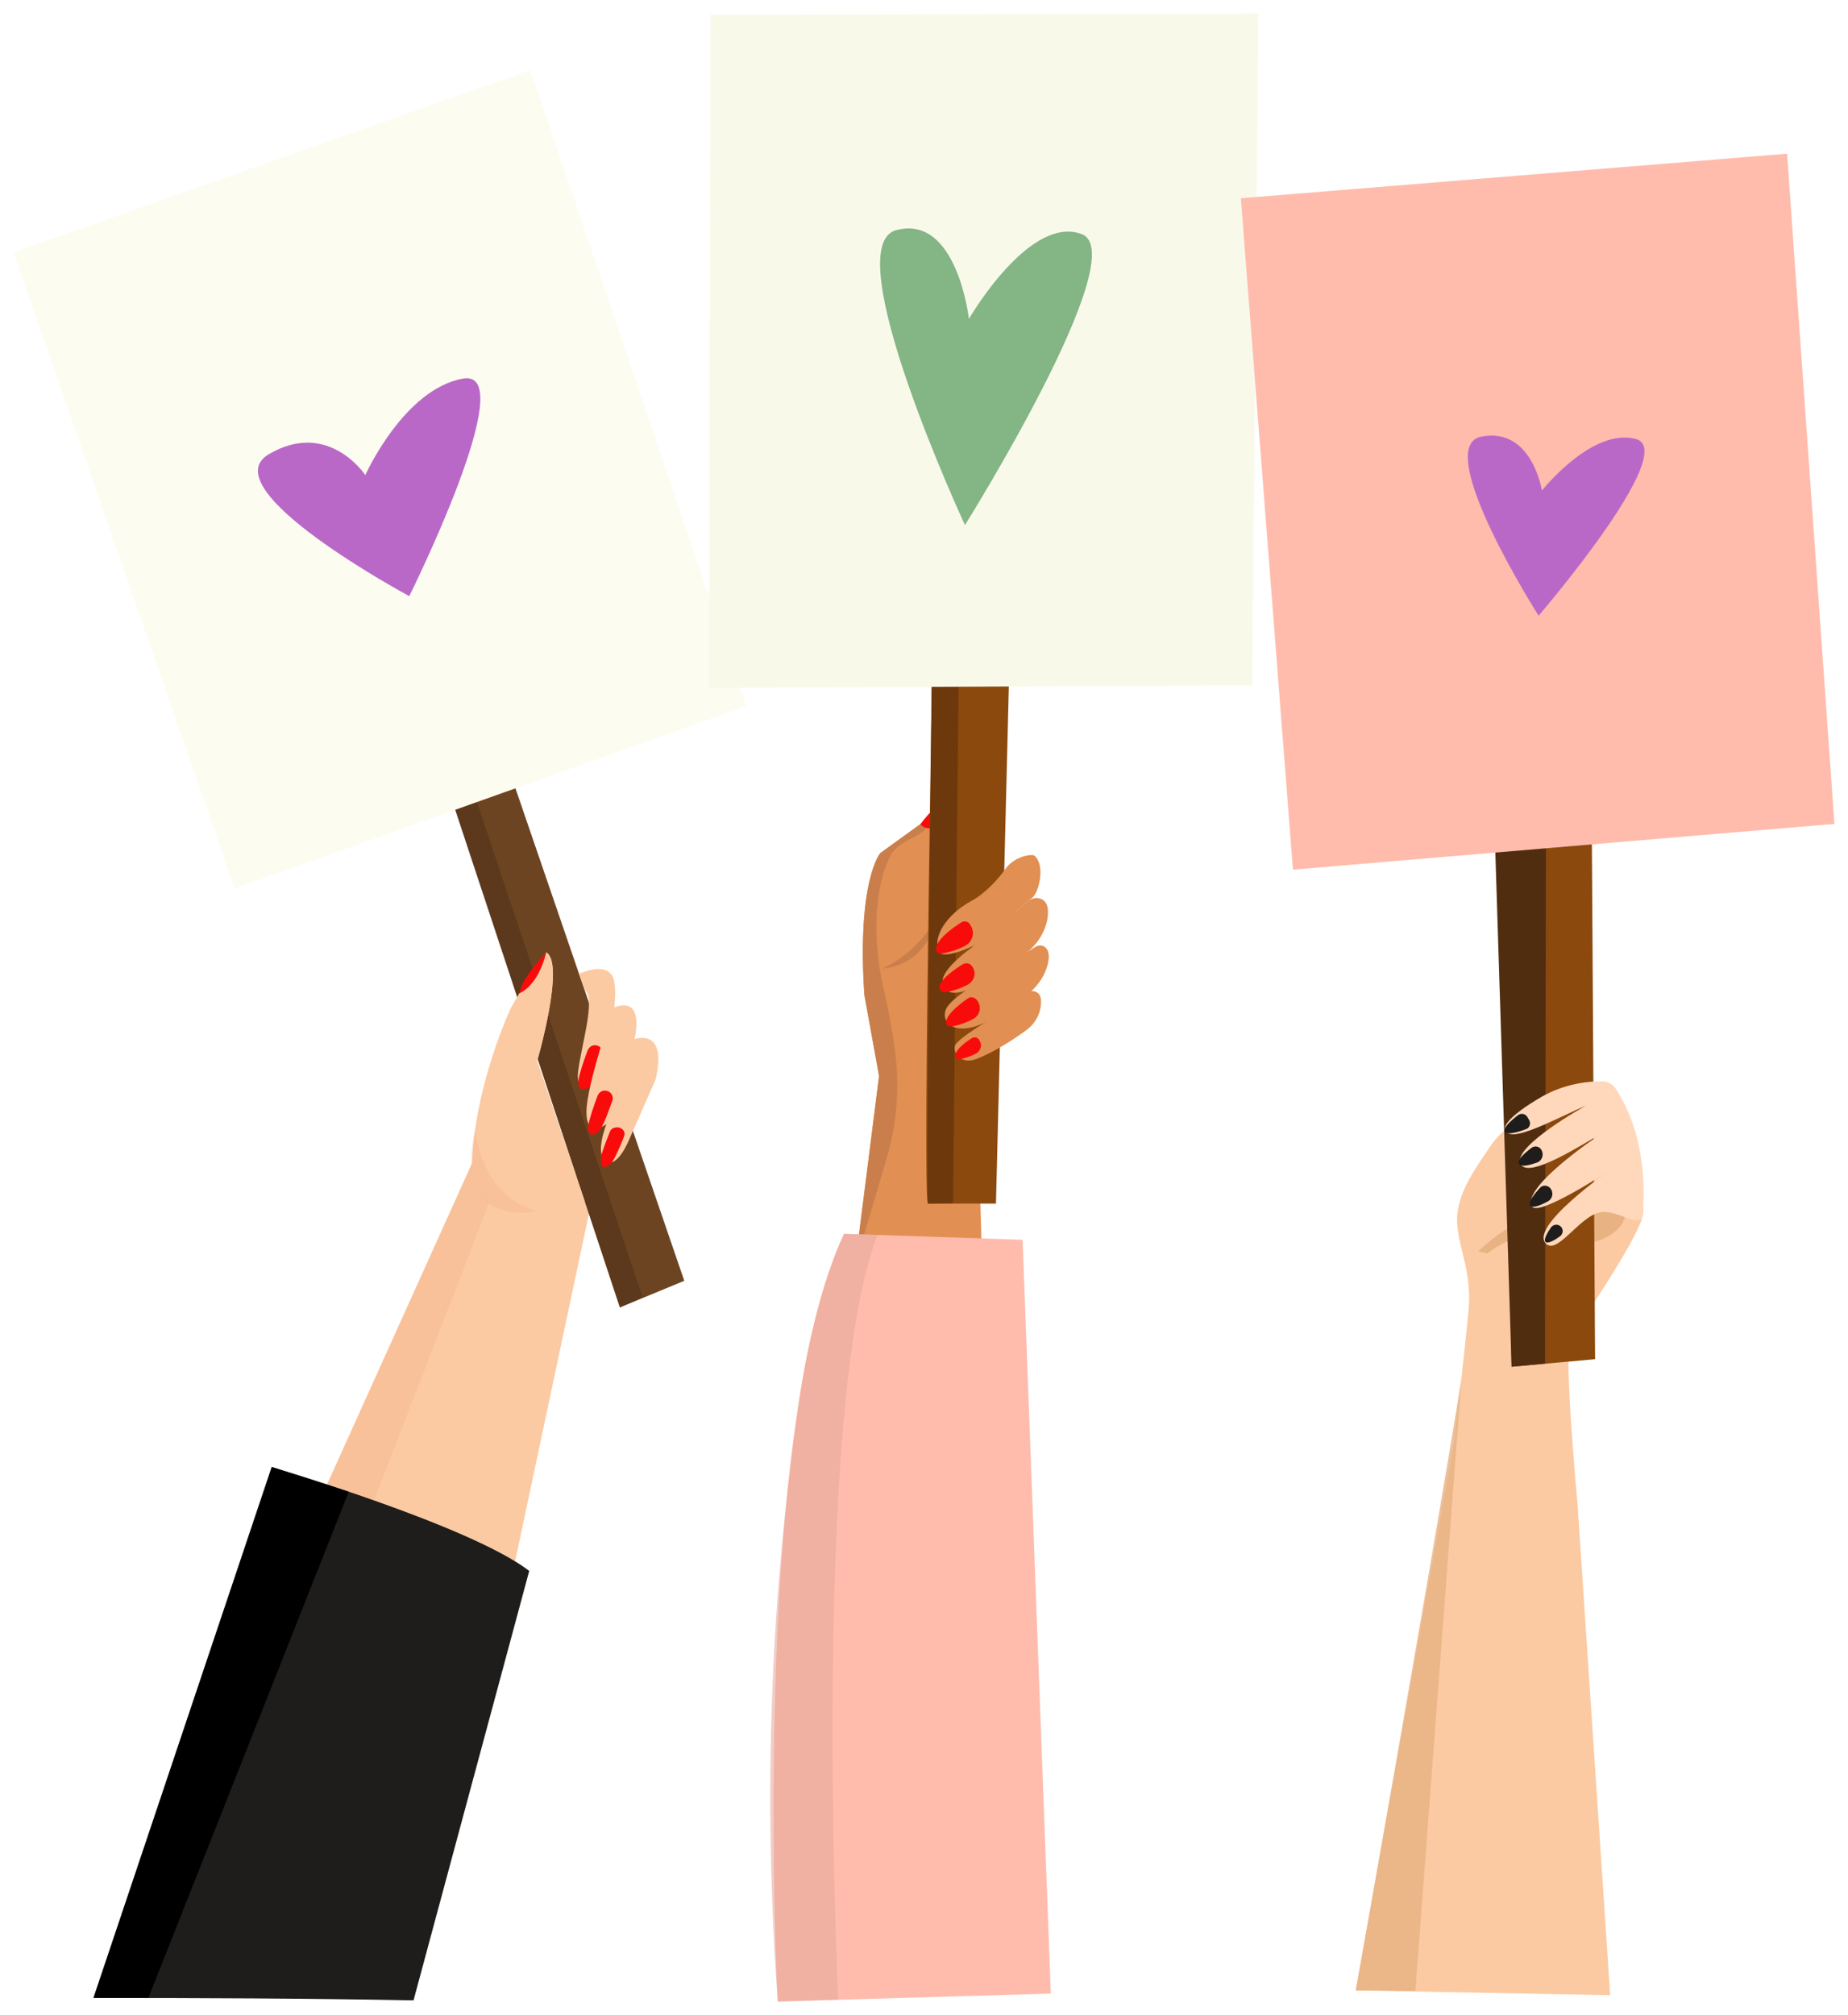 <svg width="544" height="593" viewBox="0 0 544 593" fill="none" xmlns="http://www.w3.org/2000/svg">
<g filter="url(#filter0_d)">
<path d="M138.936 338.351L82.41 463.55L145.841 482.757L175.567 342.802L138.936 338.351Z" fill="#FBCAA2"/>
<path opacity="0.33" d="M82.41 463.55L138.936 338.351L148.065 339.405L97.859 469.171L82.41 463.55Z" fill="#F4B089"/>
<path d="M182.472 380.748L201.431 372.901L141.511 198.162L123.839 203.55L182.472 380.748Z" fill="#6D4422"/>
<path opacity="0.36" d="M182.472 380.748L189.142 377.703L130.276 201.793L123.839 203.55L182.472 380.748Z" fill="#3F2613"/>
<path d="M170.417 282.604C170.417 282.604 177.79 278.973 180.248 283.189C182.589 287.405 179.312 301.694 179.312 301.694L176.386 311.766C175.801 313.64 174.397 315.162 172.641 315.514C171.12 315.865 169.715 315.162 170.183 311.297C171.12 303.568 175.333 290.333 172.29 287.523L170.417 282.604Z" fill="#FBCAA2"/>
<path d="M170.3 313.757C170.535 311.883 172.056 307.55 172.992 305.09C173.46 303.919 174.631 303.333 175.801 303.685C177.088 304.036 177.79 305.441 177.322 306.613C176.386 309.072 175.099 312.937 174.045 315.279C173.694 316.333 169.598 317.973 170.3 313.757Z" fill="#F90B0B"/>
<path d="M180.599 292.559C180.599 292.559 189.61 287.991 186.802 301.811L178.61 326.757C178.61 326.757 172.641 331.207 172.641 323.36C172.524 315.514 180.599 292.559 180.599 292.559Z" fill="#FBCAA2"/>
<path d="M173.226 327.108C173.46 325.234 174.982 320.901 175.918 318.441C176.386 317.27 177.556 316.685 178.727 317.036C180.014 317.387 180.716 318.793 180.248 319.964C179.312 322.423 178.259 325.703 176.971 327.928C175.801 330.036 172.641 331.324 173.226 327.108Z" fill="#F90B0B"/>
<path d="M186.684 301.811C186.684 301.811 196.632 298.063 193.004 313.64L185.163 331.441C185.163 331.441 181.769 339.874 178.375 337.766C174.981 335.658 178.492 326.874 178.492 326.874L186.684 301.811Z" fill="#FBCAA2"/>
<path d="M176.971 336.36C177.205 334.721 178.727 331.207 179.546 328.982C179.897 328.045 181.067 327.577 182.238 327.811C183.525 328.162 184.11 329.216 183.759 330.27C182.94 332.378 181.769 335.306 180.599 337.297C179.546 339.405 176.269 341.045 176.971 336.36Z" fill="#F90B0B"/>
<path d="M158.129 308.252C158.129 308.252 166.438 279.559 160.821 276.279C160.821 276.279 156.374 281.901 150.405 292.676C150.405 292.676 139.638 315.631 139.053 338.351C138.468 361.072 172.173 349.712 172.173 349.712L158.129 308.252Z" fill="#FBCAA2"/>
<path d="M158.129 308.252C158.129 308.252 166.438 279.559 160.821 276.279C160.821 276.279 156.374 281.901 150.405 292.676C150.405 292.676 139.638 315.631 139.053 338.351C138.468 361.072 172.173 349.712 172.173 349.712L158.129 308.252Z" fill="#FBCAA2"/>
<path d="M160.821 276.279C160.821 276.279 153.682 283.423 152.863 288.342C152.863 288.225 158.129 286.703 160.821 276.279Z" fill="#F90B0B"/>
<path opacity="0.33" d="M139.872 328.045C139.872 328.045 141.16 347.955 158.129 352.405C158.246 352.288 133.202 358.613 139.872 328.045Z" fill="#F4B089"/>
<path d="M121.733 584.649L155.789 458.279C138.468 444.928 79.953 427.712 79.953 427.712L27.523 583.946C58.887 583.946 90.369 584.063 121.733 584.649Z" fill="#1E1D1C"/>
<path d="M43.673 583.946L102.657 434.973L80.07 427.712L27.523 583.946C32.907 583.946 38.29 583.946 43.673 583.946Z" fill="black"/>
<path d="M4 70.27L69.069 257.423L219.687 203.784L156.14 16.631L4 70.27Z" fill="#FCFCF0"/>
<path d="M274.575 256.604C274.575 256.604 274.458 248.874 280.192 245.243C286.044 241.613 293.651 231.775 285.224 228.144L259.127 247C259.127 247 252.222 254.964 254.445 288.694L258.776 312.586L251.871 367.045L289.203 371.027L286.044 261.171L274.575 256.604Z" fill="#E18F52"/>
<path d="M260.999 336.829C264.042 326.64 264.861 315.865 263.457 305.324C262.638 298.766 261.35 292.324 259.829 285.649C257.254 274.405 256.786 258.009 262.169 247.703C264.861 242.432 274.341 242.081 273.755 236.577L273.872 236.459L259.127 247.117C259.127 247.117 252.222 255.081 254.445 288.811L258.776 312.703L251.871 367.162C251.988 367.162 255.85 354.514 260.999 336.829Z" fill="#C97E4B"/>
<path d="M259.829 280.964C259.829 280.964 272.351 280.964 275.979 265.505C275.979 265.505 270.83 276.045 259.829 280.964Z" fill="#C97E4B"/>
<path d="M270.947 238.568C270.947 238.568 276.447 230.369 283.82 228.964C283.82 228.964 284.99 229.198 285.576 230.369C286.044 231.541 285.693 232.829 284.756 233.649C282.884 235.171 278.671 238.45 274.692 239.622C273.287 239.973 271.883 239.622 270.947 238.568Z" fill="#F90B0B"/>
<path d="M274.926 165.721C274.926 165.721 271.415 350.18 273.17 350.18C274.926 350.18 293.183 350.18 293.183 350.18L297.864 162.207L274.926 165.721Z" fill="#8B490E"/>
<path d="M274.575 166.892C274.575 166.892 272.468 350.18 273.17 350.18C273.872 350.18 280.543 350.063 280.543 350.063L282.533 164.55L274.575 166.892Z" fill="#6D380C"/>
<path d="M295.874 251.802C298.683 247.82 303.949 247.234 304.534 247.82C307.811 250.631 305.822 258.712 303.832 260.234C301.843 261.757 288.15 273.586 288.15 273.586C288.15 273.586 277.617 278.973 276.33 275.928C274.575 271.829 278.32 265.27 286.044 261.054C290.023 258.946 294.236 254.261 295.874 251.802Z" fill="#E18F52"/>
<path d="M285.693 268.315L285.927 268.667C286.98 270.658 286.161 273.234 284.171 274.288C282.416 275.225 279.958 276.162 277.032 276.631C276.213 276.748 275.511 276.045 275.511 275.225C275.628 273.82 276.915 271.36 282.884 267.495C283.82 266.793 285.224 267.144 285.693 268.315Z" fill="#F90B0B"/>
<path d="M285.693 275.108C285.693 275.108 277.149 281.198 277.5 284.829C278.32 293.847 295.055 281.667 295.055 281.667L301.726 276.748C305.003 274.288 307.46 270.775 308.279 266.676C308.748 263.982 308.631 261.288 306.29 260.468C305.003 260 303.598 260.351 302.545 261.288L285.693 275.108Z" fill="#E18F52"/>
<path d="M286.161 280.378L286.395 280.73C287.448 282.486 286.746 284.712 284.873 285.766C283.235 286.586 281.011 287.523 278.437 287.991C277.149 288.225 276.096 286.937 276.681 285.766C277.266 284.477 279.022 282.486 283.352 279.793C284.288 279.207 285.576 279.441 286.161 280.378Z" fill="#F90B0B"/>
<path d="M290.257 283.892C290.257 283.892 280.075 289.279 278.437 293.027C276.915 296.775 280.777 301.108 289.789 297.009C295.406 294.432 300.438 290.333 303.481 287.757C305.822 285.649 307.577 282.955 308.397 279.91C308.865 278.036 308.982 276.045 307.811 274.874C306.992 274.054 305.705 274.054 304.769 274.64L290.257 283.892Z" fill="#E18F52"/>
<path d="M287.682 290.45L287.916 290.802C288.969 292.559 288.384 294.784 286.512 295.838C284.99 296.658 282.767 297.595 280.192 298.063C279.139 298.297 278.203 297.36 278.554 296.306C278.905 295.018 280.426 292.91 284.99 289.748C285.81 289.162 287.097 289.513 287.682 290.45Z" fill="#F90B0B"/>
<path d="M289.789 297.009C289.789 297.009 282.416 301.459 281.245 303.45C280.192 305.441 282.767 309.423 287.331 307.667C292.831 305.559 298.449 301.811 301.843 299.351C304.417 297.595 306.173 294.784 306.407 291.622C306.641 289.396 306.056 287.523 303.364 287.64L289.789 297.009Z" fill="#E18F52"/>
<path d="M288.267 302.045L288.384 302.279C289.204 303.568 288.618 305.324 287.331 306.027C286.161 306.613 284.522 307.315 282.533 307.667C281.714 307.784 281.011 307.081 281.245 306.261C281.596 305.207 282.65 303.685 286.161 301.459C286.863 301.108 287.799 301.225 288.267 302.045Z" fill="#F90B0B"/>
<path d="M248.477 359.081L301.024 360.838L309.333 582.658L228.933 585C228.933 585 220.507 417.64 248.477 359.081Z" fill="#FFBCAC"/>
<path opacity="0.56" d="M246.721 584.414C246.721 584.414 238.646 409.676 258.307 359.432L248.477 359.081C248.477 359.081 239.817 376.532 235.252 408.27C229.635 447.505 223.315 506.766 228.933 585L246.721 584.414Z" fill="#E5A69A"/>
<path d="M209.155 0.351L208.686 198.396L368.667 197.694L370.423 0L209.155 0.351Z" fill="#F9F9EA"/>
<g filter="url(#filter1_d)">
<path d="M285.224 85.847C285.224 85.847 281.714 54.928 263.808 59.73C246.019 64.531 284.054 146.514 284.054 146.514C284.054 146.514 333.909 66.874 318.461 60.901C303.013 55.045 285.224 85.847 285.224 85.847Z" fill="#83B585"/>
</g>
<g filter="url(#filter2_d)">
<path d="M107.538 131.798C107.538 131.798 96.666 115.361 79.142 125.655C61.741 135.9 120.479 167.431 120.479 167.431C120.479 167.431 153.803 100.382 136.323 103.403C118.871 106.493 107.538 131.798 107.538 131.798Z" fill="#BA68C8"/>
</g>
<path d="M483.591 353.811C485.581 345.964 471.771 317.739 454.451 321.135C454.451 321.135 443.216 326.64 439.12 332.73C435.024 338.82 429.289 346.315 428.938 354.162C428.587 362.009 433.385 369.504 432.332 381.099C431.279 392.694 428.236 419.279 428.236 419.279L399.095 581.721L473.995 583.126L464.398 438.838C464.398 438.838 460.185 393.396 462.292 390C464.281 386.604 481.602 361.658 483.591 353.811Z" fill="#FBCAA2"/>
<path d="M478.208 349.126C478.208 349.126 482.304 359.198 466.037 362.243L464.515 353.342L478.208 349.126Z" fill="#E8B282"/>
<path d="M450.003 355.568C450.003 355.568 446.141 354.045 435.141 364.234L437.832 364.82C437.832 364.82 447.078 357.441 451.525 361.541L450.003 355.568Z" fill="#E8B282"/>
<path opacity="0.82" d="M430.225 401.712L416.65 581.838L399.095 581.721C399.095 581.721 420.278 462.964 430.225 401.712Z" fill="#E8B282"/>
<path d="M469.548 395.973L468.377 207.18L441.577 210.577L444.971 398.198L469.548 395.973Z" fill="#8B490E"/>
<path d="M444.971 398.198L454.802 397.261L455.153 209.405H439.003L444.971 398.198Z" fill="#512D10"/>
<path d="M475.516 316.216C474.697 315.045 473.293 314.225 471.888 314.225C468.26 314.108 460.887 314.694 453.748 318.793C443.918 324.532 440.758 328.631 444.503 329.685C448.248 330.739 460.302 324.063 466.856 321.369C466.856 321.369 445.439 333.198 447.546 338.351C449.535 343.504 466.505 332.261 471.654 329.45C471.654 329.45 447.78 345.144 450.94 351C452.812 354.279 473.761 340.459 473.761 340.459C473.761 340.459 449.535 357.324 455.27 362.126C458.898 365.171 465.92 352.288 472.356 352.64C475.633 352.757 479.378 354.865 481.368 355.099C483.357 355.45 483.474 354.045 483.474 354.045C483.474 354.045 486.517 332.73 475.516 316.216Z" fill="#FFD8BB"/>
<path d="M449.652 324.766L450.121 325.586C450.706 326.523 450.355 327.928 449.184 328.279C447.078 329.099 443.918 330.036 443.099 329.099C442.162 328.045 444.854 325.703 446.844 324.18C447.78 323.477 449.067 323.712 449.652 324.766Z" fill="#1E1D1C"/>
<path d="M453.748 334.369C454.568 335.775 453.983 337.532 452.461 338.117C450.472 338.82 447.897 339.523 447.195 338.586C446.259 337.532 448.833 335.306 450.823 333.784C451.759 333.081 453.163 333.315 453.748 334.369Z" fill="#1E1D1C"/>
<path d="M456.323 345.613C457.376 346.784 457.142 348.658 455.738 349.477C453.866 350.532 451.408 351.586 450.589 350.883C449.535 350.063 451.642 347.369 453.28 345.613C453.983 344.676 455.504 344.676 456.323 345.613Z" fill="#1E1D1C"/>
<path d="M459.366 356.856C460.302 357.676 460.185 359.081 459.249 359.784C457.845 360.838 455.855 362.009 455.036 361.541C454.217 360.955 455.504 358.73 456.557 357.207C457.259 356.27 458.547 356.153 459.366 356.856Z" fill="#1E1D1C"/>
<path d="M365.273 54.342L380.604 251.919L540 238.45L526.073 41.225L365.273 54.342Z" fill="#FFBCAC"/>
<g filter="url(#filter3_d)">
<path d="M453.9 136.351C453.9 136.351 450.972 117.578 436.042 120.493C421.208 123.409 452.924 173.186 452.924 173.186C452.924 173.186 494.496 124.831 481.615 121.204C468.733 117.649 453.9 136.351 453.9 136.351Z" fill="#BA68C8"/>
</g>
</g>
<defs>
<filter id="filter0_d" x="0" y="0" width="544" height="593" filterUnits="userSpaceOnUse" color-interpolation-filters="sRGB">
<feFlood flood-opacity="0" result="BackgroundImageFix"/>
<feColorMatrix in="SourceAlpha" type="matrix" values="0 0 0 0 0 0 0 0 0 0 0 0 0 0 0 0 0 0 127 0"/>
<feOffset dy="4"/>
<feGaussianBlur stdDeviation="2"/>
<feColorMatrix type="matrix" values="0 0 0 0 0 0 0 0 0 0 0 0 0 0 0 0 0 0 0.25 0"/>
<feBlend mode="normal" in2="BackgroundImageFix" result="effect1_dropShadow"/>
<feBlend mode="normal" in="SourceGraphic" in2="effect1_dropShadow" result="shape"/>
</filter>
<filter id="filter1_d" x="255.07" y="59.223" width="70.36" height="95.29" filterUnits="userSpaceOnUse" color-interpolation-filters="sRGB">
<feFlood flood-opacity="0" result="BackgroundImageFix"/>
<feColorMatrix in="SourceAlpha" type="matrix" values="0 0 0 0 0 0 0 0 0 0 0 0 0 0 0 0 0 0 127 0"/>
<feOffset dy="4"/>
<feGaussianBlur stdDeviation="2"/>
<feColorMatrix type="matrix" values="0 0 0 0 0 0 0 0 0 0 0 0 0 0 0 0 0 0 0.25 0"/>
<feBlend mode="normal" in2="BackgroundImageFix" result="effect1_dropShadow"/>
<feBlend mode="normal" in="SourceGraphic" in2="effect1_dropShadow" result="shape"/>
</filter>
<filter id="filter2_d" x="70.091" y="101.186" width="93.306" height="84.727" filterUnits="userSpaceOnUse" color-interpolation-filters="sRGB">
<feFlood flood-opacity="0" result="BackgroundImageFix"/>
<feColorMatrix in="SourceAlpha" type="matrix" values="0 0 0 0 0 0 0 0 0 0 0 0 0 0 0 0 0 0 127 0"/>
<feOffset dy="4"/>
<feGaussianBlur stdDeviation="2"/>
<feColorMatrix type="matrix" values="0 0 0 0 0 0 0 0 0 0 0 0 0 0 0 0 0 0 0.25 0"/>
<feBlend mode="normal" in2="BackgroundImageFix" result="effect1_dropShadow"/>
<feBlend mode="normal" in="SourceGraphic" in2="effect1_dropShadow" result="shape"/>
</filter>
<filter id="filter3_d" x="428.091" y="120.186" width="60" height="61" filterUnits="userSpaceOnUse" color-interpolation-filters="sRGB">
<feFlood flood-opacity="0" result="BackgroundImageFix"/>
<feColorMatrix in="SourceAlpha" type="matrix" values="0 0 0 0 0 0 0 0 0 0 0 0 0 0 0 0 0 0 127 0"/>
<feOffset dy="4"/>
<feGaussianBlur stdDeviation="2"/>
<feColorMatrix type="matrix" values="0 0 0 0 0 0 0 0 0 0 0 0 0 0 0 0 0 0 0.25 0"/>
<feBlend mode="normal" in2="BackgroundImageFix" result="effect1_dropShadow"/>
<feBlend mode="normal" in="SourceGraphic" in2="effect1_dropShadow" result="shape"/>
</filter>
</defs>
</svg>
